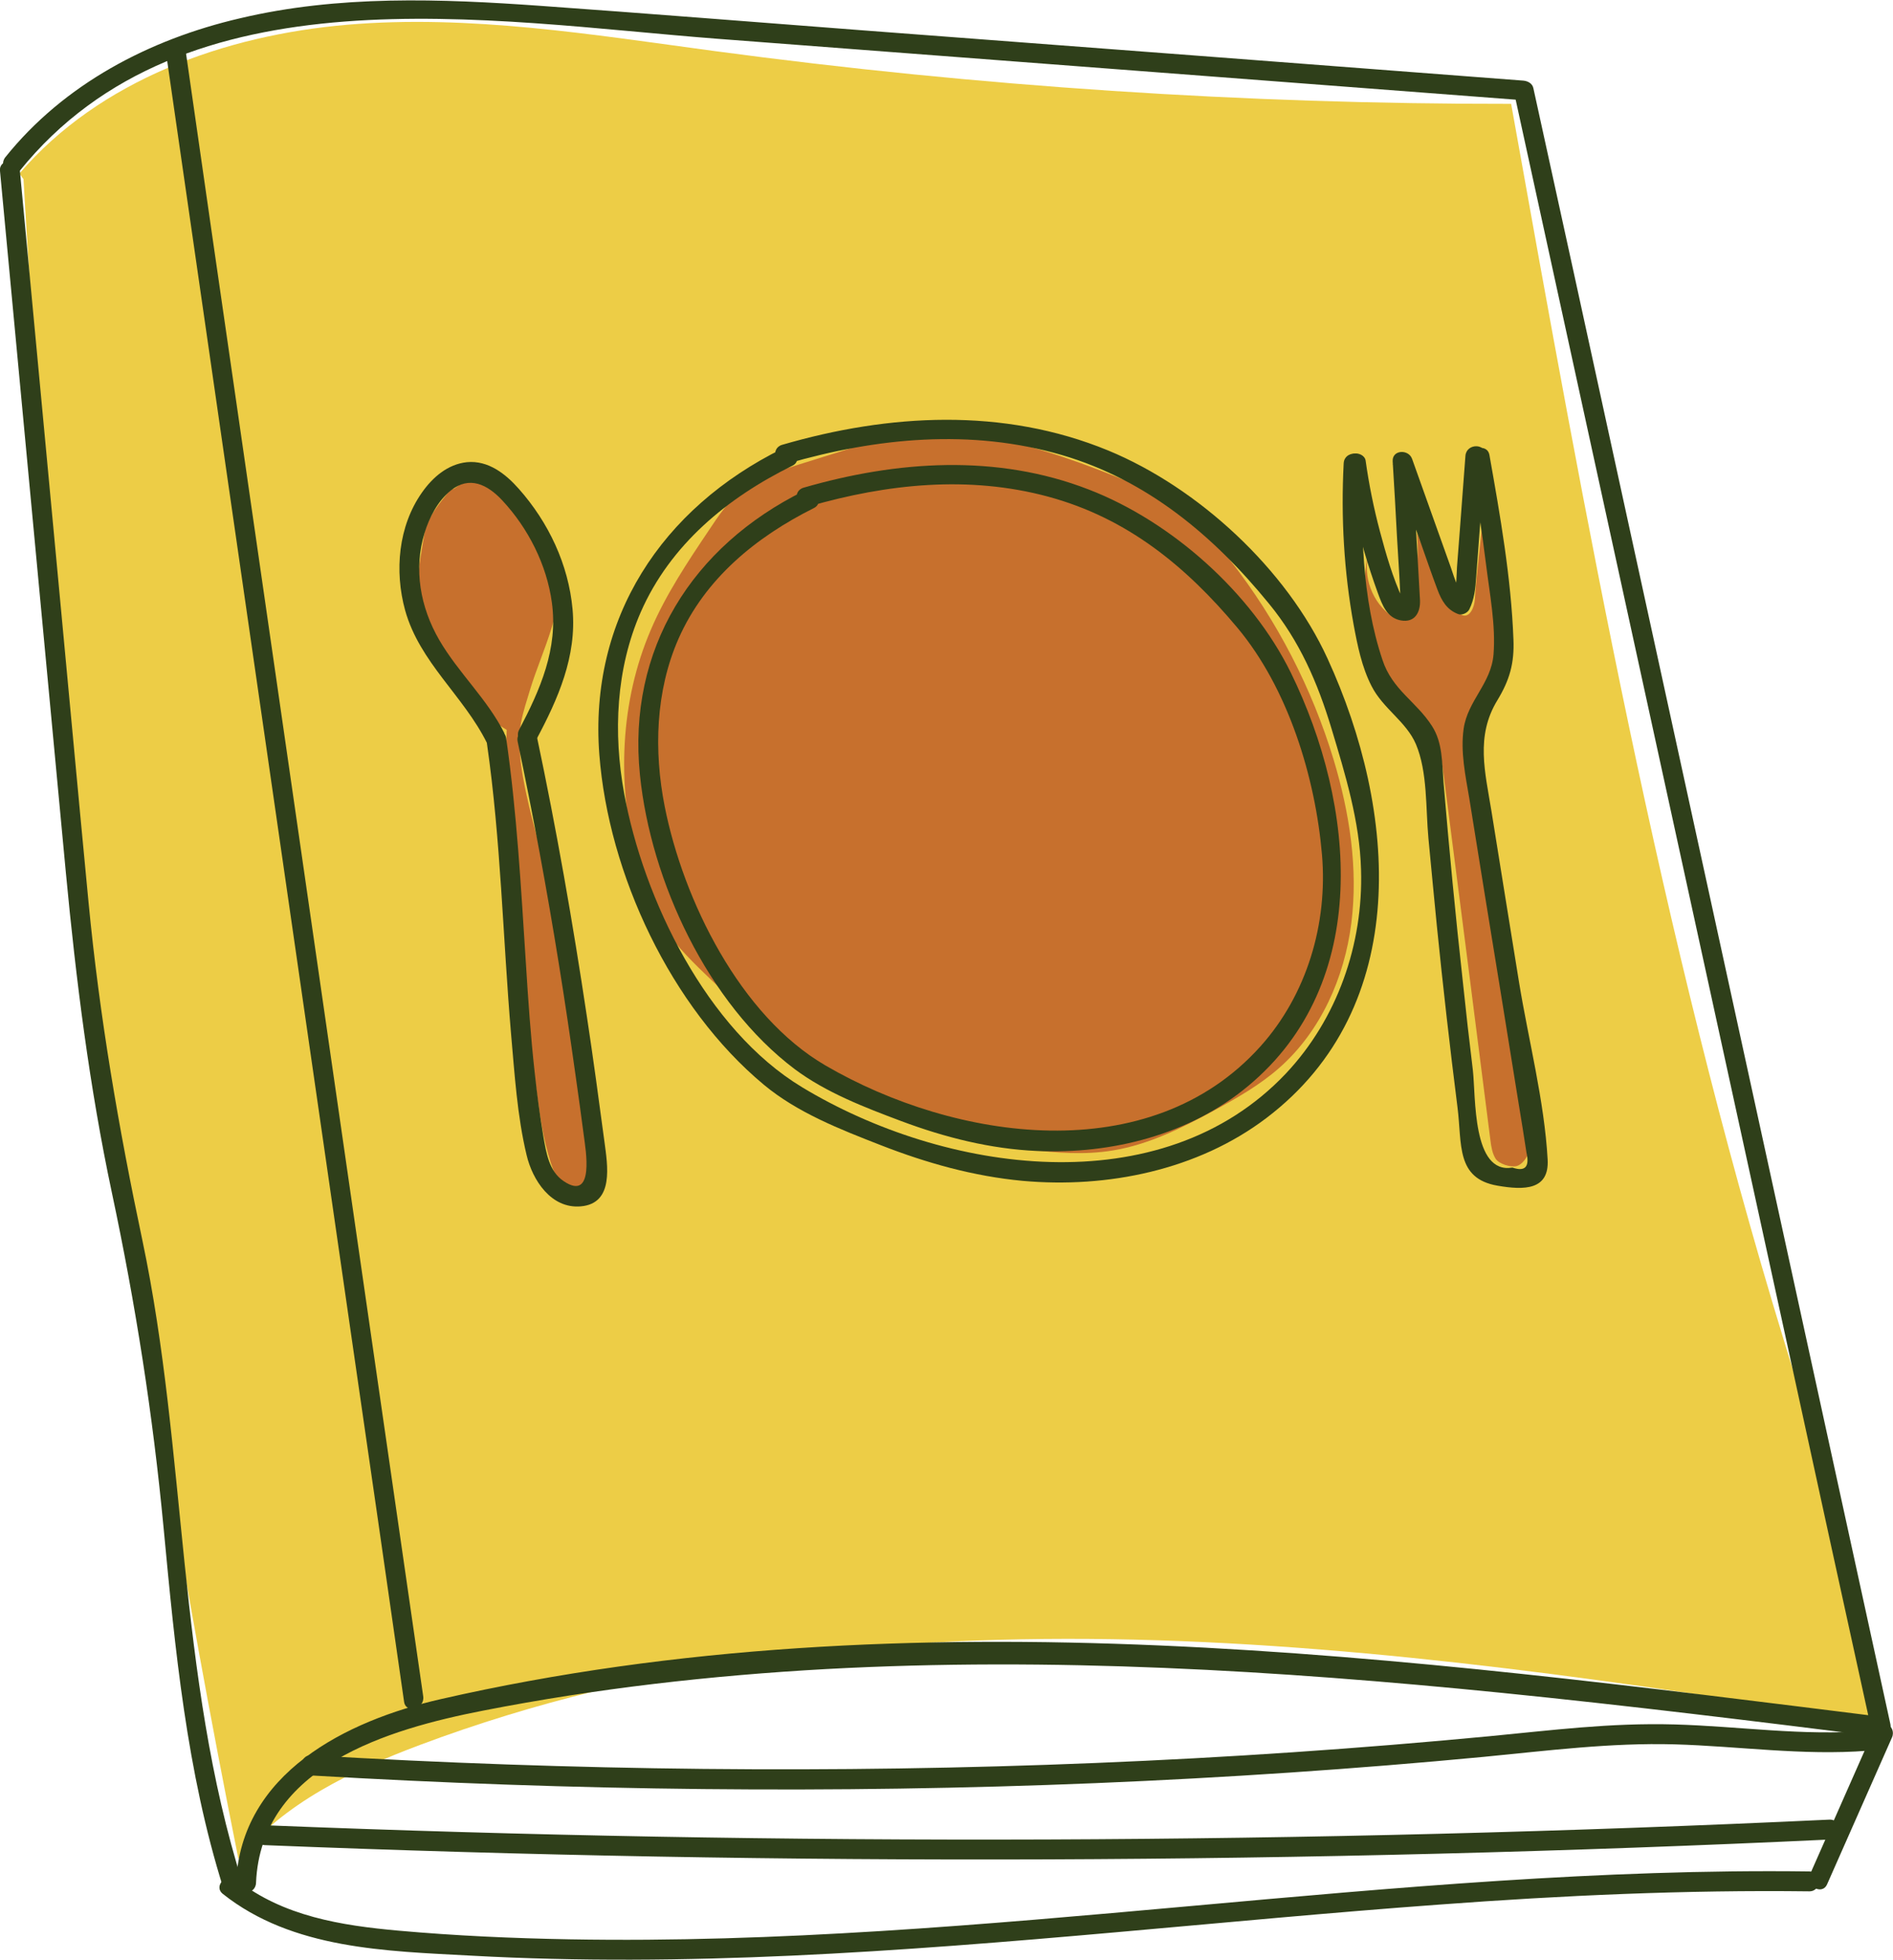 <?xml version="1.0" encoding="UTF-8"?>
<svg id="Capa_2" data-name="Capa 2" xmlns="http://www.w3.org/2000/svg" viewBox="0 0 74.16 76.79">
  <defs>
    <style>
      .cls-1 {
        fill: #2f3f1a;
      }

      .cls-1, .cls-2, .cls-3 {
        stroke-width: 0px;
      }

      .cls-2 {
        fill: #c7702d;
      }

      .cls-3 {
        fill: #edcd46;
      }
    </style>
  </defs>
  <g id="Light_Version" data-name="Light Version">
    <g>
      <path class="cls-3" d="M.76,6.8C3.9,3.14,8.8,1.38,13.6.97c4.8-.41,9.62.39,14.39,1.03,10.34,1.39,20.78,2.08,31.21,2.07,2.91,16.26,5.83,32.57,10.66,48.37,1.5,4.92,3.21,9.86,3.41,15-18.93-3.02-38.87-5.8-56.81.93-2.66,1-5.33,2.27-7.12,4.47C5,51.14,2.18,29.12.92,7.02"/>
      <g>
        <path class="cls-2" d="M53.63,21.49c-.51,2.28.19,4.79,1.79,6.48.22.23.46.45.64.72.35.52.43,1.16.51,1.78.61,4.74,1.22,9.48,1.82,14.22.03.24.07.5.2.71s.59.35.83.29c.42-.12.74-1.01.64-1.44-.91-4.19-1.39-8.37-2.09-12.6-.16-.98.11-2.22.03-3.21-.03-.34-.19-.51-.06-.82.11-.25.28-.47.45-.69.71-.92.66-2.17.6-3.33s-.93-2.82-.84-3.97c-.06.98-.32,2.86-.37,3.85-.02.31-.19.72-.48.63-.1-.03-.17-.13-.23-.22-.64-.93-1.16-1.94-1.56-3.01.1,1.04-.04,2.1-.38,3.09-.04.11-.09.23-.2.28-.13.06-.27-.01-.38-.09-.79-.53-1.18-1.58-.93-2.5"/>
        <path class="cls-2" d="M33.41,17.54l-2.11.66c-.79.25-1.6.5-2.24,1.02-.53.42-.92,1-1.29,1.56-.84,1.25-1.68,2.51-2.27,3.89-1.21,2.81-1.33,6.03-.58,8.99.23.91.54,1.82,1.05,2.61.52.82,1.24,1.5,1.94,2.17,1.8,1.71,3.63,3.44,5.81,4.62,2.02,1.09,4.28,1.68,6.56,1.98,1.1.14,2.22.22,3.31.04,1.41-.23,2.71-.88,3.96-1.56.9-.49,1.8-1,2.57-1.68,1.62-1.43,2.55-3.53,2.82-5.67s-.07-4.32-.69-6.39c-.85-2.81-2.22-5.47-4.03-7.79-.6-.76-1.24-1.5-2.03-2.06-.77-.55-1.64-.92-2.51-1.27-1.81-.72-3.67-1.36-5.59-1.62-1.93-.26-3.95-.12-5.73.67"/>
        <path class="cls-1" d="M.76,6.71C7.22-1.32,19.14.83,28.11,1.52c10.53.8,21.06,1.61,31.59,2.41l-.38-.29c3.62,16.6,7.24,33.19,10.86,49.79,1.04,4.78,2.08,9.55,3.13,14.33l.38-.49c-18.53-2.31-37.97-4.91-56.43-.69-3.69.84-7.83,2.9-8.01,7.2-.02.5.76.5.78,0,.19-4.57,5.2-6.03,8.89-6.75,4.44-.87,8.94-1.38,13.45-1.63,8.82-.48,17.66.05,26.44.93,4.97.5,9.92,1.11,14.87,1.73.27.03.42-.27.38-.49-3.62-16.6-7.24-33.19-10.86-49.79-1.04-4.78-2.08-9.55-3.13-14.33-.04-.18-.21-.27-.38-.29-8.62-.66-17.24-1.32-25.87-1.97-4.21-.32-8.42-.66-12.63-.96-3.92-.28-7.94-.43-11.8.49C5.86,1.54,2.51,3.29.21,6.16c-.31.39.24.94.55.55h0Z"/>
        <path class="cls-1" d="M0,6.7c.86,9.16,1.72,18.33,2.58,27.49.4,4.22.92,8.38,1.8,12.53.93,4.37,1.61,8.71,2.03,13.16.45,4.76.9,9.53,2.34,14.11.15.48.9.27.75-.21-2.57-8.13-2.17-16.86-3.92-25.17-.93-4.4-1.68-8.76-2.11-13.24s-.83-8.87-1.25-13.31c-.48-5.12-.96-10.24-1.44-15.36-.05-.49-.83-.5-.78,0H0Z"/>
        <path class="cls-1" d="M6.51,2.11c2.42,16.76,4.84,33.52,7.26,50.28.69,4.76,1.38,9.53,2.06,14.29.07.49.82.28.75-.21-2.42-16.76-4.84-33.52-7.26-50.28-.69-4.76-1.38-9.53-2.06-14.29-.07-.49-.82-.28-.75.21h0Z"/>
        <path class="cls-1" d="M8.73,74.21c2.73,2.17,6.4,2.24,9.73,2.42,4.18.23,8.37.19,12.55,0,8.47-.39,16.9-1.38,25.36-2,4.83-.36,9.67-.58,14.51-.52.5,0,.5-.77,0-.78-16.24-.21-32.32,2.95-48.56,2.66-2.24-.04-4.48-.14-6.71-.34s-4.52-.56-6.33-1.99c-.39-.31-.94.24-.55.55h0Z"/>
        <path class="cls-1" d="M73.45,67.69c-.85,1.92-1.69,3.83-2.54,5.75-.2.45.47.85.67.39.85-1.92,1.69-3.83,2.54-5.75.2-.45-.47-.85-.67-.39h0Z"/>
        <path class="cls-1" d="M12.2,69.57c10.23.6,20.48.72,30.72.3,5.08-.21,10.15-.55,15.21-1.03,2.48-.24,4.97-.56,7.47-.49s5.03.45,7.57.25c.5-.04.5-.82,0-.78-2.53.21-5.04-.18-7.57-.25s-4.82.23-7.23.46c-5.14.49-10.29.84-15.45,1.05-10.24.42-20.49.3-30.72-.3-.5-.03-.5.75,0,.78h0Z"/>
        <path class="cls-1" d="M10.38,72.3c20.42.82,40.87.74,61.29-.22.5-.02.5-.8,0-.78-20.41.96-40.87,1.04-61.29.22-.5-.02-.5.76,0,.78h0Z"/>
        <path class="cls-2" d="M19.55,28.41c-1.13-1.89-2.53-2.54-3.21-4.63-.15-.46.2-2.3.27-2.78.08-.6.47-1.1.84-1.57.09-.12.19-.24.33-.28.11-.04.56-.47.68-.44,1.51.35,3,2.05,3.36,3.55s-.6,3.26-1.05,4.75c-.13.44-.28.87-.36,1.32-.13.81-.02,1.64.14,2.45.2,1.01.48,2,.75,3,1.04,3.88,1.93,7.84,1.89,11.85,0,.31-.03.66-.28.85-.25.2-.63.12-.87-.09s-.36-.52-.46-.82c-.3-.94-.44-1.92-.57-2.89-.65-4.67-1.3-9.37-1.16-14.08"/>
        <g>
          <path class="cls-1" d="M19.76,28.73c-.67-1.34-1.8-2.36-2.55-3.65s-1.01-2.79-.58-4.19c.19-.62.52-1.26,1.03-1.67.73-.59,1.44-.23,2.01.38,1.02,1.09,1.75,2.53,1.95,4.01.25,1.81-.46,3.42-1.28,4.98-.24.44.44.84.67.39.85-1.59,1.59-3.26,1.42-5.11-.16-1.75-.94-3.4-2.1-4.71-.52-.59-1.2-1.13-2.04-1.05-.75.08-1.34.59-1.76,1.19-.93,1.32-1.08,3.08-.66,4.61.57,2.05,2.29,3.35,3.21,5.21.22.45.89.06.67-.39h0Z"/>
          <path class="cls-1" d="M19.08,29.16c.54,3.76.62,7.56.94,11.34.14,1.57.24,3.22.61,4.76.23.98.96,2.11,2.12,2.01,1.32-.11,1.05-1.62.93-2.53-.22-1.64-.44-3.28-.69-4.92-.55-3.67-1.19-7.33-1.96-10.97-.1-.49-.85-.28-.75.21.61,2.9,1.15,5.82,1.62,8.75.23,1.42.44,2.85.64,4.27.12.83.23,1.65.34,2.48.05.41.44,2.56-.8,1.72-.57-.38-.68-1.11-.79-1.73-.14-.83-.25-1.67-.34-2.5-.16-1.44-.26-2.89-.35-4.34-.19-2.93-.35-5.87-.77-8.78-.07-.49-.82-.28-.75.21h0Z"/>
          <path class="cls-1" d="M52.64,18.15c-.11,2.12.01,4.24.39,6.33.15.81.32,1.66.7,2.4.45.89,1.36,1.39,1.74,2.28.46,1.09.38,2.51.49,3.69s.22,2.29.33,3.43c.24,2.38.51,4.75.81,7.12.18,1.43-.07,2.78,1.57,3.06,1.04.18,2.03.18,1.96-1.03-.13-2.3-.75-4.67-1.12-6.94s-.72-4.47-1.08-6.7c-.25-1.54-.63-2.94.23-4.35.48-.79.67-1.45.63-2.39-.09-2.41-.52-4.85-.94-7.22-.09-.49-.84-.28-.75.21.24,1.36.45,2.73.62,4.1.14,1.13.38,2.36.29,3.5s-1.01,1.81-1.17,2.91c-.13.91.07,1.84.22,2.73.41,2.55.82,5.1,1.24,7.66.18,1.12.36,2.23.54,3.35.1.64.21,1.28.31,1.91.05.32.1.64.15.96.13.56-.05.76-.55.59-1.58.27-1.43-2.78-1.55-3.82-.14-1.14-.27-2.29-.39-3.44-.29-2.61-.54-5.23-.76-7.85-.06-.75-.03-1.54-.45-2.19-.62-.97-1.55-1.41-1.94-2.59-.81-2.41-.87-5.19-.74-7.71.03-.5-.75-.5-.78,0h0Z"/>
          <path class="cls-1" d="M52.73,18.27c.16,1.12.4,2.23.71,3.32.16.55.34,1.1.54,1.65.17.46.35.97.9,1.07s.77-.32.75-.79c-.03-.6-.07-1.19-.1-1.79-.07-1.21-.14-2.43-.21-3.64l-.76.1c.39,1.1.79,2.2,1.18,3.31.19.54.38,1.09.58,1.62.16.42.36.77.8.94.15.06.37-.04.44-.18.2-.4.24-.82.27-1.26.04-.54.08-1.07.12-1.61.08-1.05.16-2.1.24-3.15.04-.5-.74-.5-.78,0-.07.97-.15,1.94-.22,2.92-.04.48-.07.95-.11,1.43-.03.41,0,.91-.19,1.28l.44-.18c-.13-.05-.2-.24-.24-.36-.09-.23-.17-.47-.25-.71l-.5-1.4c-.34-.95-.68-1.91-1.02-2.86-.14-.39-.79-.36-.76.1.06.99.12,1.99.17,2.98l.09,1.49.04.78c0,.05,0,.3.02.31l.15-.11s-.06-.03-.08-.06c-.39-.84-.65-1.75-.89-2.65s-.43-1.84-.56-2.77c-.03-.21-.29-.32-.48-.27-.22.06-.3.27-.27.48h0Z"/>
          <path class="cls-1" d="M31.7,19.84c3.05-.88,6.25-1.22,9.36-.38s5.41,2.74,7.41,5.13,3.06,5.87,3.32,8.9c.23,2.7-.59,5.48-2.41,7.51-4.34,4.84-11.96,3.71-17.04.75-3.35-1.95-5.57-6.47-6.3-10.15-.43-2.18-.36-4.52.54-6.57,1.04-2.36,3.04-3.99,5.3-5.12.45-.22.06-.89-.39-.67-4.37,2.16-6.92,6.19-6.42,11.12.42,4.16,2.66,8.97,6.06,11.53,1.23.92,2.74,1.5,4.18,2.04,1.71.64,3.49,1.09,5.32,1.17,2.93.13,5.98-.64,8.26-2.54,4.88-4.05,4.22-11.01,1.68-16.2-1.54-3.14-4.68-5.93-7.92-7.18-3.61-1.4-7.51-1.13-11.17-.07-.48.14-.28.89.21.75h0Z"/>
          <path class="cls-1" d="M30.83,18.17c3.52-1.02,7.21-1.38,10.77-.34,3.34.98,5.94,3.16,8.11,5.82,1.2,1.46,1.91,3.1,2.45,4.89s1.11,3.65,1.16,5.54c.09,2.92-.93,5.84-2.94,7.98-4.89,5.18-13.41,3.9-18.96.54-3.74-2.26-6.21-7.36-6.97-11.52-.43-2.36-.32-4.87.65-7.09,1.16-2.65,3.4-4.49,5.94-5.74.45-.22.06-.89-.39-.67-4.72,2.33-7.58,6.65-7.17,11.99.36,4.68,2.8,9.9,6.44,12.93,1.32,1.1,2.99,1.75,4.58,2.37,1.79.7,3.64,1.22,5.56,1.4,3.32.3,6.86-.42,9.55-2.46,5.75-4.36,5.12-12.07,2.4-18-1.6-3.5-5.06-6.7-8.6-8.16-4.11-1.69-8.58-1.44-12.77-.22-.48.14-.28.89.21.75h0Z"/>
        </g>
      </g>
    </g>
  </g>
</svg>